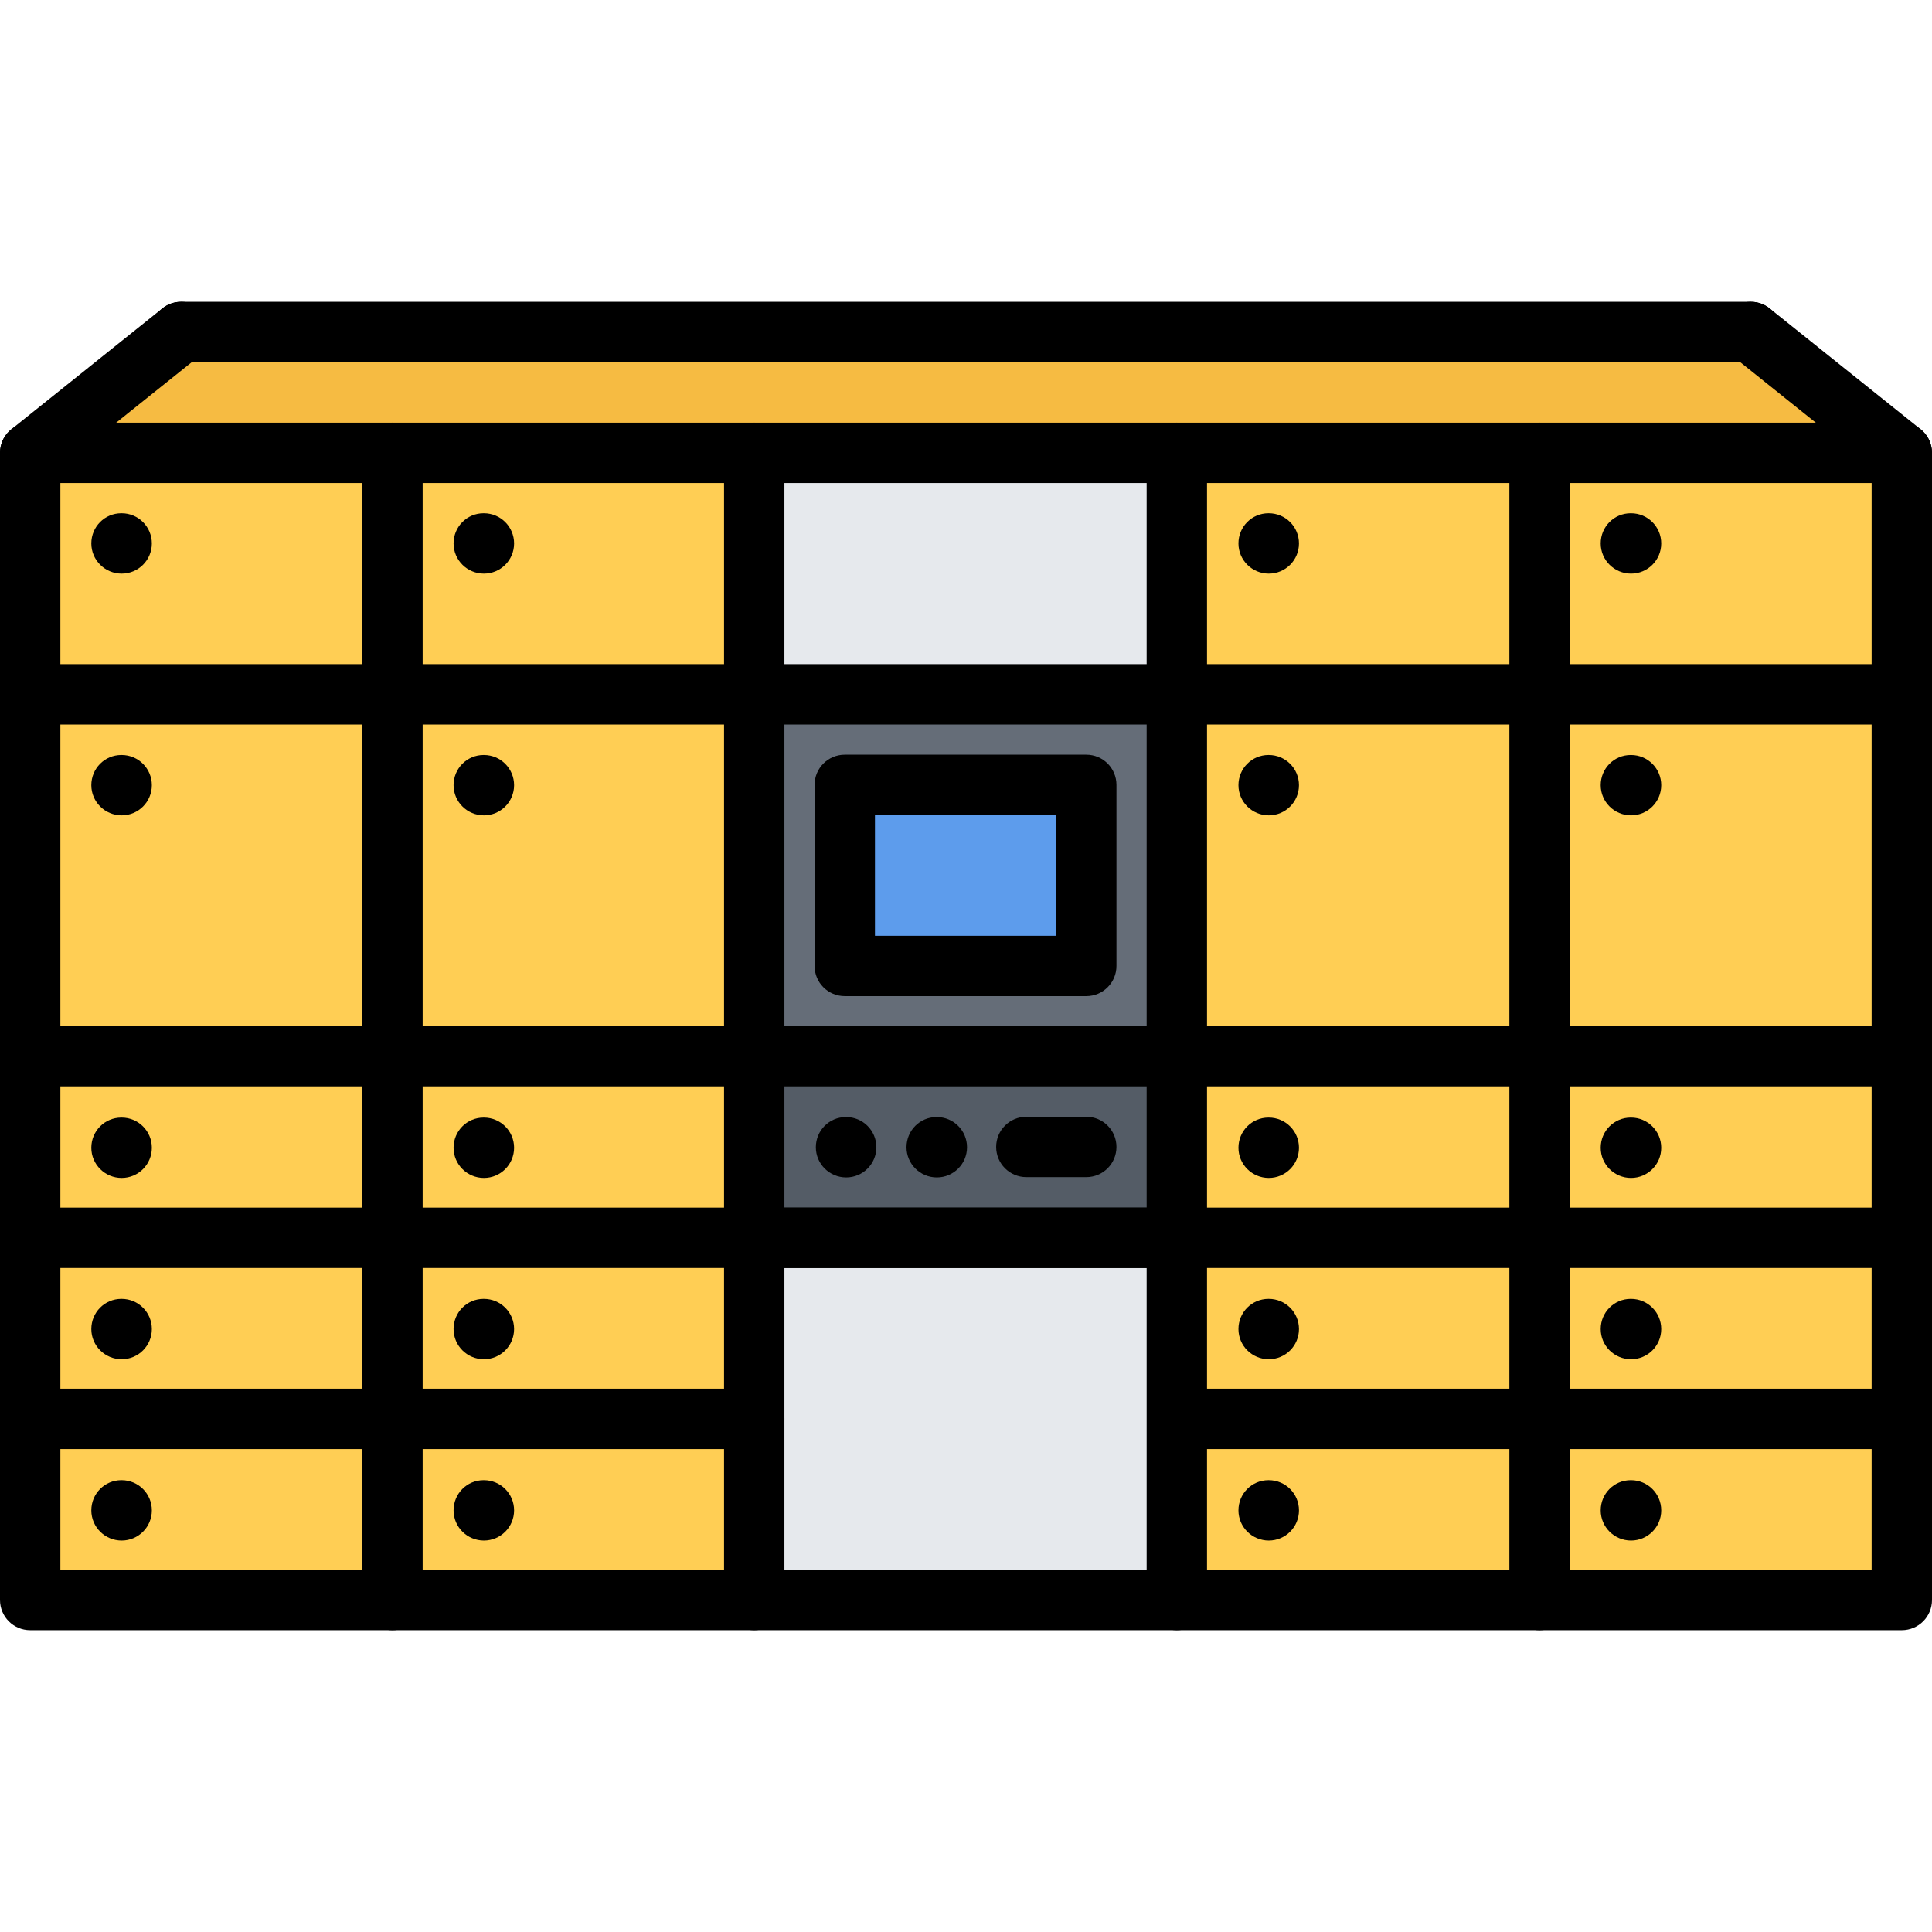 <svg id="icons" enable-background="new 0 0 64 64" height="512" viewBox="0 0 64 64" width="512" xmlns="http://www.w3.org/2000/svg"><path d="m38.98 23h12.02v11.99h-12.02z" fill="#ffce54"/><path d="m63 15h-12-12.02-14-11.98-12l5-4h52z" fill="#f6bb42"/><g fill="#ffce54"><path d="m13 15h11.98v8h-11.98z"/><path d="m1 47h12v6h-12z"/><path d="m51 23h12v11.99h-12z"/><path d="m51 34.99h12v6.01h-12z"/><path d="m63 47v6h-12v-6h11.99z"/><path d="m13 34.99h11.98v6.01h-11.98z"/><path d="m1 41h12v6h-12z"/><path d="m13 41h11.98v6h-11.98z"/><path d="m1 15h12v8h-12z"/><path d="m38.98 34.99h12.02v6.01h-12.02z"/><path d="m51 41v6h-11.989-.031v-6z"/><path d="m38.98 15h12.02v8h-12.02z"/><path d="m51 47v6h-12.02v-6h.031z"/><path d="m51 15h12v8h-12z"/><path d="m1 34.99h12v6.01h-12z"/><path d="m13 23h11.98v11.99h-11.98z"/><path d="m63 41v6h-.01-11.99v-6z"/><path d="m1 23h12v11.99h-12z"/><path d="m13 47h11.98v6h-11.98z"/></g><path d="m24.98 15h14v8h-14z" fill="#e6e9ed"/><path d="m27.98 26h8v6h-8z" fill="#5d9cec"/><path d="m27.98 32h8v-6h-8zm11-9v11.99h-14v-11.99z" fill="#656d78"/><path d="m24.98 34.99h14v6.01h-14z" fill="#545c66"/><path d="m38.98 47v6h-14v-6-6h14z" fill="#e6e9ed"/><path d="m63 54.002h-62c-.553 0-1-.447-1-1v-38c0-.553.447-1 1-1h62c.553 0 1 .447 1 1v38c0 .553-.447 1-1 1zm-61-2h60v-36h-60z"/><path d="m24.985 54.002c-.553 0-1-.447-1-1v-38c0-.553.447-1 1-1s1 .447 1 1v38c0 .553-.447 1-1 1z"/><path d="m38.984 54.002c-.553 0-1-.447-1-1v-38c0-.553.447-1 1-1s1 .447 1 1v38c0 .553-.447 1-1 1z"/><path d="m35.984 32.998h-8c-.553 0-1-.447-1-1v-5.998c0-.553.447-1 1-1h8c.553 0 1 .447 1 1v5.998c0 .553-.447 1-1 1zm-7-2h6v-3.998h-6z"/><path d="m38.984 42.004h-13.999c-.553 0-1-.447-1-1s.447-1 1-1h13.999c.553 0 1 .447 1 1s-.447 1-1 1z"/><path d="m35.984 38.994h-1.985c-.553 0-1-.447-1-1s.447-1 1-1h1.985c.553 0 1 .447 1 1s-.447 1-1 1z"/><path d="m28.031 39.004c-.553 0-1.005-.447-1.005-1s.442-1 .994-1h.011c.552 0 1 .447 1 1s-.448 1-1 1z"/><path d="m4.03 19.002c-.553 0-1.005-.447-1.005-1s.442-1 .994-1h.011c.552 0 1 .447 1 1s-.448 1-1 1z"/><path d="m16.03 19.002c-.553 0-1.005-.447-1.005-1s.442-1 .994-1h.011c.552 0 1 .447 1 1s-.448 1-1 1z"/><path d="m54.03 19.002c-.553 0-1.005-.447-1.005-1s.442-1 .994-1h.011c.552 0 1 .447 1 1s-.448 1-1 1z"/><path d="m42.03 19.002c-.553 0-1.005-.447-1.005-1s.442-1 .994-1h.011c.552 0 1 .447 1 1s-.448 1-1 1z"/><path d="m4.03 27.01c-.553 0-1.005-.447-1.005-1s.442-1 .994-1h.011c.552 0 1 .447 1 1s-.448 1-1 1z"/><path d="m16.03 27.01c-.553 0-1.005-.447-1.005-1s.442-1 .994-1h.011c.552 0 1 .447 1 1s-.448 1-1 1z"/><path d="m54.03 27.01c-.553 0-1.005-.447-1.005-1s.442-1 .994-1h.011c.552 0 1 .447 1 1s-.448 1-1 1z"/><path d="m42.03 27.01c-.553 0-1.005-.447-1.005-1s.442-1 .994-1h.011c.552 0 1 .447 1 1s-.448 1-1 1z"/><path d="m4.03 39.021c-.553 0-1.005-.447-1.005-1s.442-1 .994-1h.011c.552 0 1 .447 1 1s-.448 1-1 1z"/><path d="m16.03 39.021c-.553 0-1.005-.447-1.005-1s.442-1 .994-1h.011c.552 0 1 .447 1 1s-.448 1-1 1z"/><path d="m54.03 39.021c-.553 0-1.005-.447-1.005-1s.442-1 .994-1h.011c.552 0 1 .447 1 1s-.448 1-1 1z"/><path d="m42.03 39.021c-.553 0-1.005-.447-1.005-1s.442-1 .994-1h.011c.552 0 1 .447 1 1s-.448 1-1 1z"/><path d="m4.03 45.027c-.553 0-1.005-.447-1.005-1s.442-1 .994-1h.011c.552 0 1 .447 1 1s-.448 1-1 1z"/><path d="m16.03 45.027c-.553 0-1.005-.447-1.005-1s.442-1 .994-1h.011c.552 0 1 .447 1 1s-.448 1-1 1z"/><path d="m54.03 45.027c-.553 0-1.005-.447-1.005-1s.442-1 .994-1h.011c.552 0 1 .447 1 1s-.448 1-1 1z"/><path d="m42.03 45.027c-.553 0-1.005-.447-1.005-1s.442-1 .994-1h.011c.552 0 1 .447 1 1s-.448 1-1 1z"/><path d="m4.03 51.033c-.553 0-1.005-.447-1.005-1s.442-1 .994-1h.011c.552 0 1 .447 1 1s-.448 1-1 1z"/><path d="m16.03 51.033c-.553 0-1.005-.447-1.005-1s.442-1 .994-1h.011c.552 0 1 .447 1 1s-.448 1-1 1z"/><path d="m54.03 51.033c-.553 0-1.005-.447-1.005-1s.442-1 .994-1h.011c.552 0 1 .447 1 1s-.448 1-1 1z"/><path d="m42.03 51.033c-.553 0-1.005-.447-1.005-1s.442-1 .994-1h.011c.552 0 1 .447 1 1s-.448 1-1 1z"/><path d="m31.034 39.004c-.553 0-1.005-.447-1.005-1s.442-1 .994-1h.011c.552 0 1 .447 1 1s-.448 1-1 1z"/><path d="m63 24h-62c-.553 0-1-.447-1-1s.447-1 1-1h62c.553 0 1 .447 1 1s-.447 1-1 1z"/><path d="m63 35.986h-62c-.553 0-1-.447-1-1s.447-1 1-1h62c.553 0 1 .447 1 1s-.447 1-1 1z"/><path d="m63 42.004h-62c-.553 0-1-.447-1-1s.447-1 1-1h62c.553 0 1 .447 1 1s-.447 1-1 1z"/><path d="m24.985 48.002h-23.985c-.553 0-1-.447-1-1s.447-1 1-1h23.985c.553 0 1 .447 1 1s-.447 1-1 1z"/><path d="m62.993 48.002h-23.985c-.553 0-1-.447-1-1s.447-1 1-1h23.985c.553 0 1 .447 1 1s-.447 1-1 1z"/><path d="m13.001 54.002c-.553 0-1-.447-1-1v-38c0-.553.447-1 1-1s1 .447 1 1v38c0 .553-.447 1-1 1z"/><path d="m51 54.002c-.553 0-1-.447-1-1v-38c0-.553.447-1 1-1s1 .447 1 1v38c0 .553-.447 1-1 1z"/><path d="m1.001 16.002c-.294 0-.584-.128-.781-.375-.346-.431-.275-1.061.155-1.405l5.001-4.004c.433-.348 1.061-.276 1.405.155.346.431.275 1.061-.155 1.405l-5.001 4.004c-.185.149-.405.22-.624.22z"/><path d="m62.999 16.002c-.219 0-.439-.071-.624-.22l-5.002-4.004c-.431-.345-.501-.974-.155-1.405.344-.431.974-.502 1.405-.155l5.002 4.004c.431.345.501.974.155 1.405-.197.247-.487.375-.781.375z"/><path d="m57.998 11.998h-51.997c-.553 0-1-.447-1-1s.447-1 1-1h51.997c.553 0 1 .447 1 1s-.447 1-1 1z"/></svg>